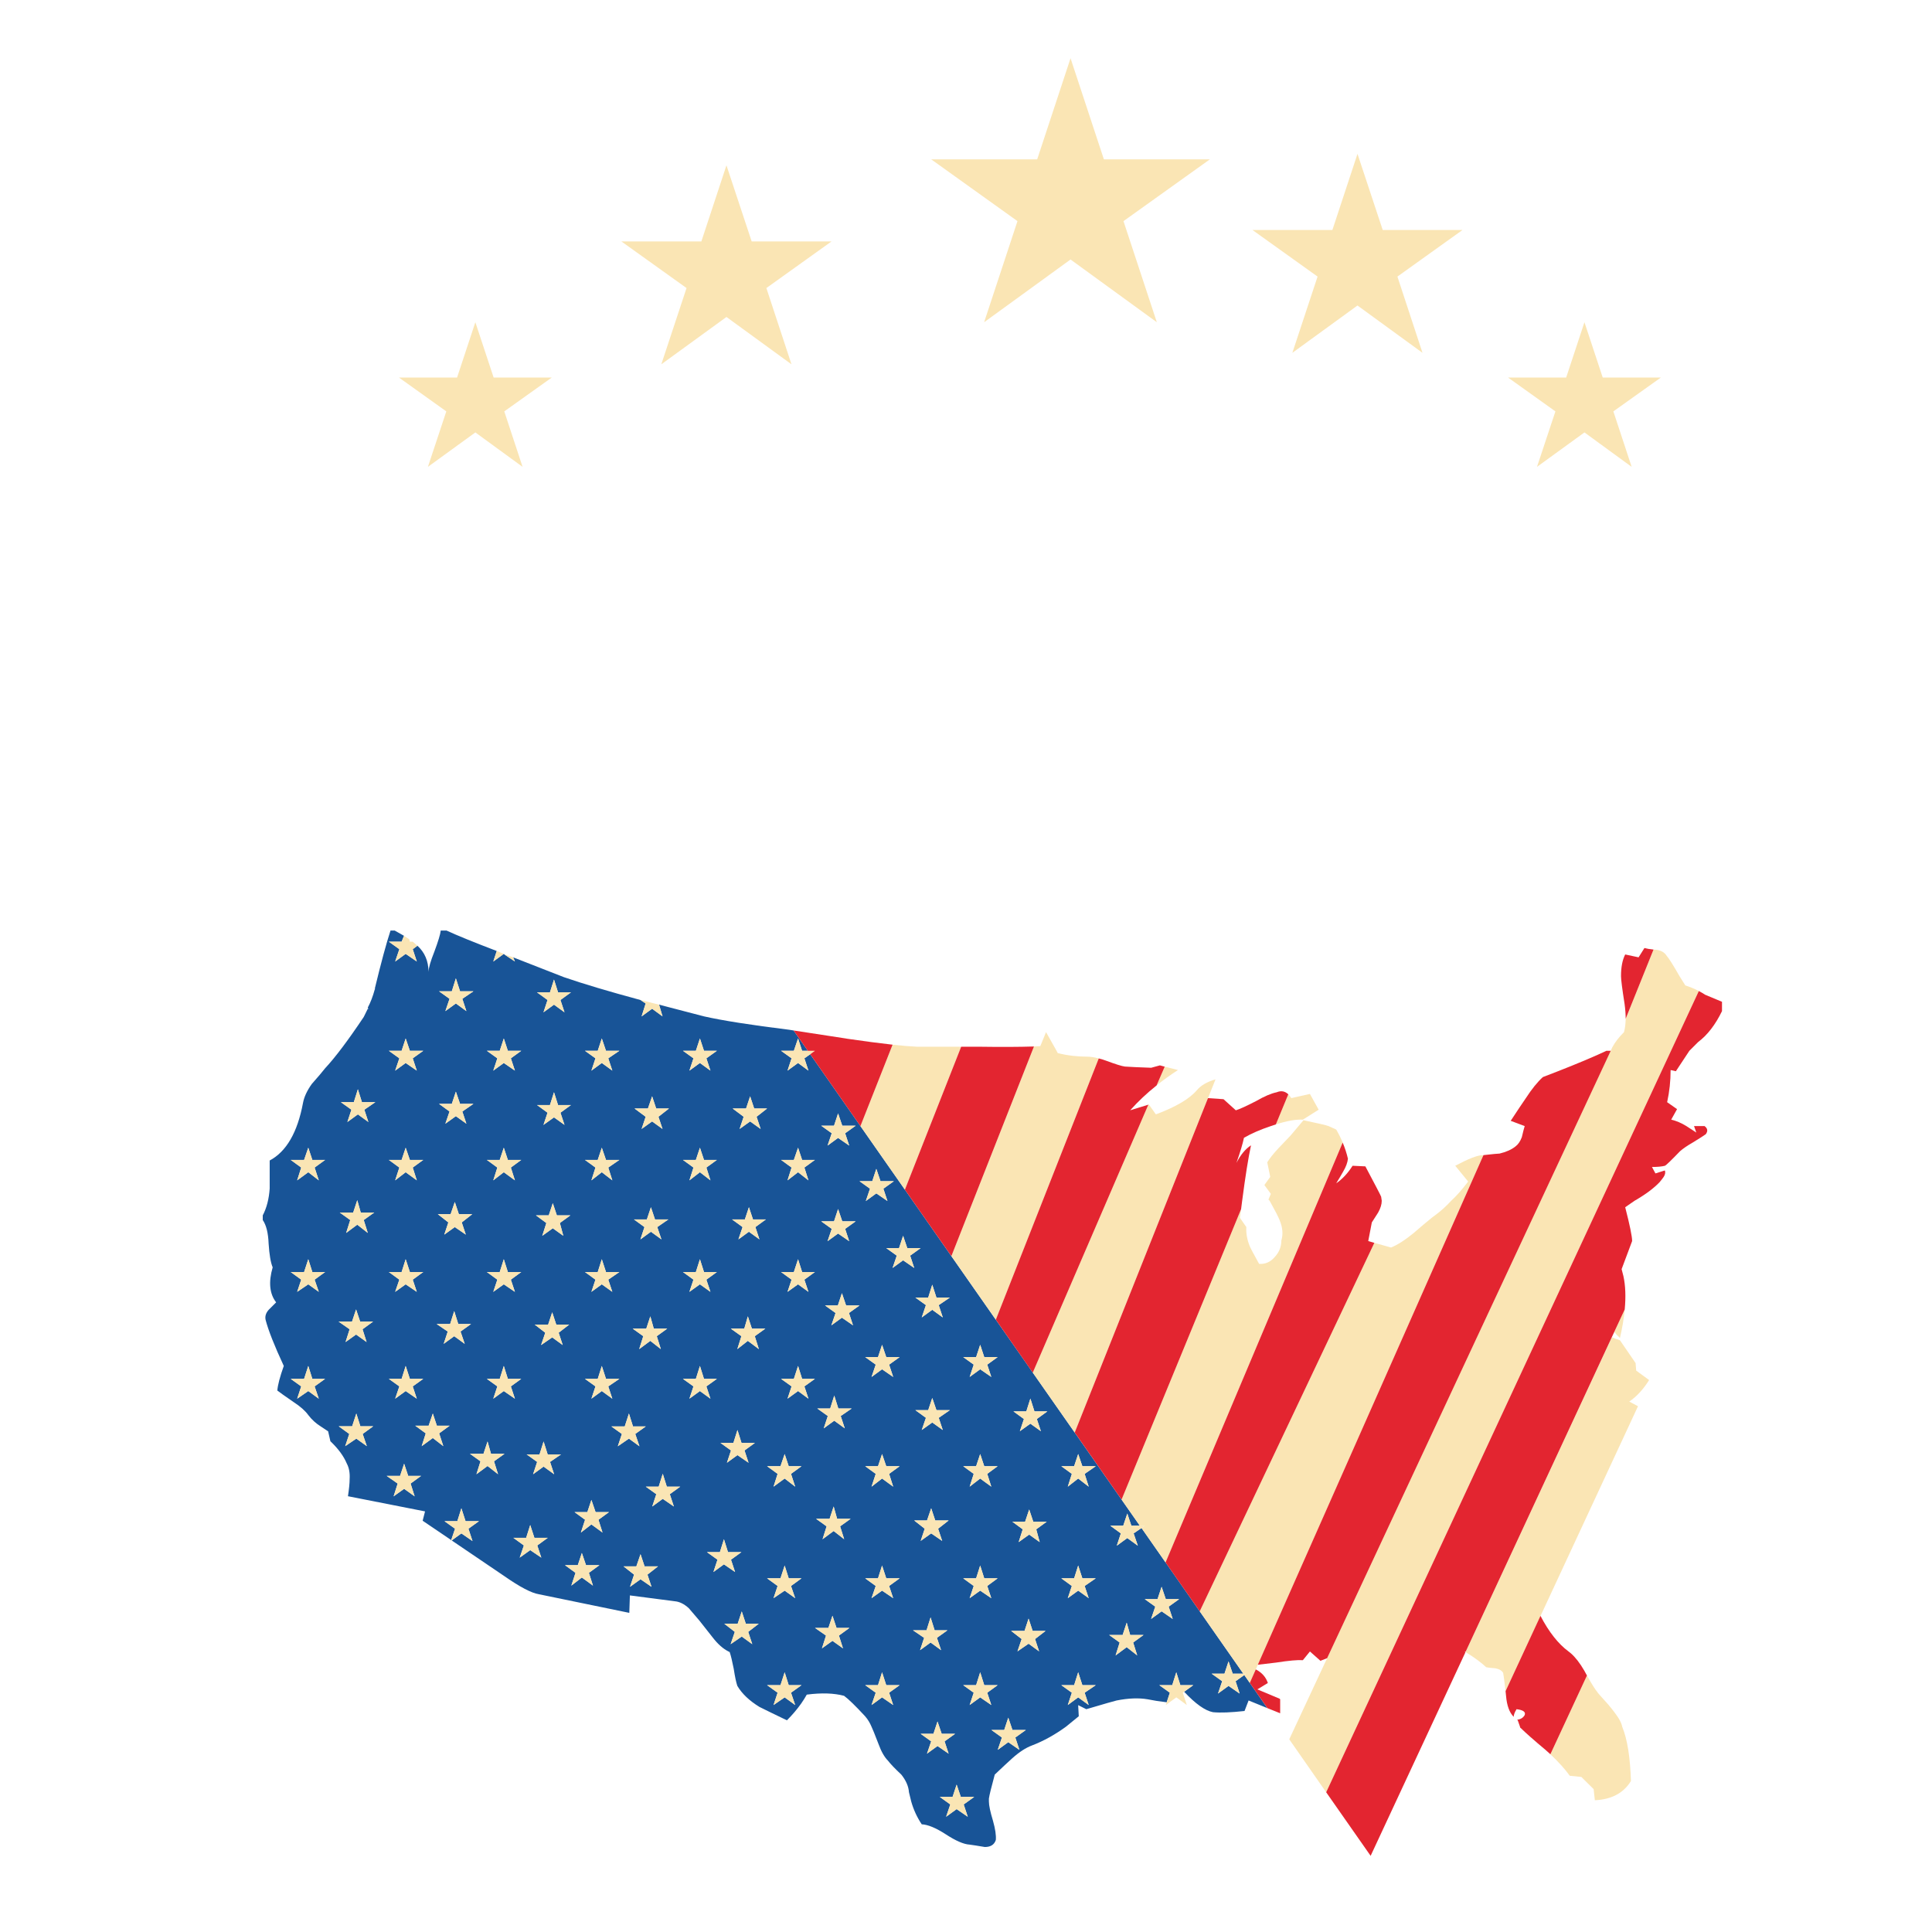 <?xml version="1.0" encoding="utf-8"?>
<!-- Generator: Adobe Illustrator 16.0.0, SVG Export Plug-In . SVG Version: 6.00 Build 0)  -->
<!DOCTYPE svg PUBLIC "-//W3C//DTD SVG 1.1//EN" "http://www.w3.org/Graphics/SVG/1.1/DTD/svg11.dtd">
<svg version="1.1" id="Layer_1" xmlns="http://www.w3.org/2000/svg" xmlns:xlink="http://www.w3.org/1999/xlink" x="0px" y="0px"
	 width="400px" height="400px" viewBox="0 0 400 400" enable-background="new 0 0 400 400" xml:space="preserve">
<g>
	<path fill-rule="evenodd" clip-rule="evenodd" fill="#185497" d="M92.455,192.663c2.259,1.04,5.725,2.45,10.393,4.231l-0.719,2.177
		l2.178-1.583l0.124,0.124l2.178,1.459l-0.372-0.866l10.517,4.108c4.025,1.385,9.304,2.96,15.836,4.726l1.088,0.717l-0.841,2.673
		l2.177-1.583l2.153,1.583l-0.718-2.426l9.304,2.426c3.876,0.874,9.757,1.797,17.642,2.771l0.915,0.148l2.945,4.207h-1.188
		l-0.841-2.548l-0.867,2.548h-2.647l2.177,1.559l-0.841,2.548l2.178-1.583l2.153,1.583l-0.841-2.548
		c0.198-0.148,0.404-0.289,0.619-0.421l0.593-0.42l68.244,97.614h-1.757l-0.841-2.522l-0.842,2.522h-2.672l2.177,1.586l-0.841,2.548
		l2.178-1.584l2.177,1.584l-0.866-2.548l1.633-1.114l21.081,30.163h-2.201l-0.866-2.55l-0.842,2.55h-2.648l2.178,1.56l-0.866,2.548
		l2.178-1.585l2.301,1.585l-0.842-2.548l1.807-1.287l4.775,6.854l-3.885-1.584l-0.841,2.178c-2.82,0.314-4.999,0.396-6.532,0.248
		c-1.633-0.313-3.621-1.724-5.964-4.231l1.881-1.362h-2.673l-0.841-2.67l-0.842,2.67h-2.671l2.177,1.56l-0.644,1.979
		c-1.451-0.165-2.771-0.371-3.959-0.618c-1.848-0.313-3.984-0.23-6.409,0.247c-0.396,0.083-2.491,0.685-6.285,1.806l-1.682-0.841
		l0.124,2.302l-2.673,2.178c-2.325,1.683-4.66,2.969-7.002,3.861c-1.287,0.478-2.656,1.368-4.107,2.67
		c-0.809,0.727-2.012,1.85-3.613,3.366c-0.726,2.673-1.129,4.33-1.212,4.974v0.593c0,0.81,0.28,2.137,0.841,3.984
		c0.478,1.7,0.677,3.027,0.594,3.983c-0.313,0.974-1.072,1.461-2.276,1.461c-1.452-0.247-2.5-0.413-3.144-0.494
		c-1.22-0.067-2.878-0.785-4.973-2.155c-2.013-1.302-3.662-1.986-4.949-2.052c-0.973-1.452-1.699-3.027-2.178-4.728l-0.469-1.93
		c-0.083-1.203-0.61-2.416-1.583-3.637c-1.287-1.204-2.211-2.17-2.771-2.895c-0.726-0.726-1.37-1.856-1.93-3.39
		c-0.808-2.097-1.295-3.301-1.459-3.613c-0.331-0.809-0.776-1.534-1.336-2.178c-2.013-2.177-3.464-3.588-4.355-4.231
		c-2.095-0.561-4.668-0.644-7.72-0.247c-0.346,0.627-0.734,1.245-1.163,1.855c-0.841,1.188-1.822,2.343-2.945,3.464
		c-2.507-1.203-4.404-2.128-5.69-2.771c-2.095-1.287-3.621-2.738-4.578-4.356c-0.247-0.725-0.495-1.896-0.742-3.513
		c-0.314-1.6-0.594-2.763-0.841-3.489l-0.248-0.123c-1.122-0.561-2.21-1.526-3.266-2.895l-2.771-3.514
		c-0.957-1.123-1.683-1.972-2.177-2.549c-0.957-0.874-1.921-1.354-2.895-1.436l-9.304-1.212l-0.123,3.611l-18.731-3.858
		c-1.535-0.247-3.909-1.493-7.126-3.737l-10.912-7.398l2.004-1.459l2.301,1.582l-0.841-2.548l2.177-1.559h-2.771l-0.866-2.673
		l-0.841,2.673h-2.648l2.178,1.559l-0.792,2.35l-5.915-4.007L88,312.919l-15.959-3.142c0.231-1.535,0.346-2.707,0.346-3.515
		c0.083-1.286-0.115-2.376-0.594-3.266c-0.643-1.534-1.773-3.069-3.389-4.604l-0.47-2.053l-1.46-0.966
		c-1.039-0.644-1.922-1.444-2.647-2.4c-0.643-0.89-1.65-1.781-3.019-2.672c-1.864-1.287-2.994-2.087-3.39-2.4
		c0.083-1.137,0.527-2.838,1.336-5.097c-1.947-4.189-3.2-7.366-3.761-9.527c-0.165-0.725,0.041-1.418,0.618-2.078
		c0.727-0.709,1.246-1.229,1.56-1.56c-1.369-1.764-1.608-4.182-0.718-7.249c-0.413-0.974-0.693-2.623-0.842-4.948
		c-0.083-2.179-0.486-3.795-1.212-4.851v-0.965c0.808-1.535,1.286-3.383,1.435-5.542v-5.814c3.464-1.848,5.765-5.833,6.904-11.952
		c0.23-1.22,0.833-2.516,1.806-3.885c1.287-1.452,2.211-2.541,2.771-3.266c2.096-2.244,4.759-5.783,7.992-10.615l0.841-1.707
		l0.124,0.123l-0.124-0.37c0.562-1.04,1.04-2.285,1.436-3.737l0.123-0.124h-0.123c1.303-5.394,2.391-9.419,3.266-12.075h0.866
		l1.93,1.089l-0.496,1.212h-2.647l2.178,1.559l-0.866,2.549l2.177-1.583l2.301,1.583l-0.841-2.549l0.966-0.718
		c1.517,1.37,2.284,3.176,2.301,5.419c0.017-0.825,0.421-2.228,1.212-4.206c0.809-2.178,1.246-3.629,1.312-4.355H92.455z
		 M199.522,373.591l2.177-1.559h-2.771l-0.866-2.548l-0.841,2.548h-2.647l2.177,1.559l-0.866,2.549l2.178-1.583l2.301,1.583
		L199.522,373.591z M241.958,332.639l2.177-1.557h-2.771l-0.866-2.55l-0.841,2.55h-2.648l2.178,1.557l-0.866,2.55l2.178-1.583
		l2.301,1.583L241.958,332.639z M229.636,338.504l2.177,1.56l-0.841,2.672l2.3-1.708l2.178,1.708l-0.842-2.672l2.153-1.56h-2.771
		l-0.718-2.549l-0.841,2.549H229.636z M219.738,348.896l2.177,1.56l-0.84,2.549l2.153-1.584l2.177,1.584l-0.841-2.549l2.301-1.56
		h-2.771l-0.866-2.67l-0.841,2.67H219.738z M207.44,359.735l-0.866,2.549l2.178-1.585l2.301,1.585l-0.841-2.549l2.177-1.56h-2.771
		l-0.865-2.549l-0.842,2.549h-2.647L207.44,359.735z M190.614,358.968l2.177,1.561l-0.866,2.547l2.177-1.584l2.301,1.584
		l-0.841-2.547l2.177-1.561h-2.771l-0.866-2.549l-0.841,2.549H190.614z M199.423,348.896l2.177,1.56l-0.842,2.549l2.178-1.584
		l2.302,1.584l-0.842-2.549l2.153-1.56h-2.771l-0.841-2.67l-0.842,2.67H199.423z M191.827,337.538h-2.796l2.301,1.56l-0.841,2.55
		l2.177-1.584l2.177,1.584l-0.866-2.55l2.178-1.56h-2.648l-0.841-2.671L191.827,337.538z M206.549,326.776h-2.771l-0.841-2.648
		l-0.842,2.648h-2.672l2.177,1.583l-0.842,2.523l2.178-1.559l2.302,1.559l-0.842-2.523L206.549,326.776z M212.958,335.114
		l-0.841,2.549h-2.771l2.178,1.683l-0.866,2.549l2.301-1.584l2.178,1.584l-0.842-2.549l2.177-1.683H213.8L212.958,335.114z
		 M226.864,326.776h-2.771l-0.866-2.648l-0.841,2.648h-2.648l2.177,1.583l-0.84,2.523l2.153-1.559l2.177,1.559l-0.841-2.523
		L226.864,326.776z M216.719,315.046h-2.795l-0.842-2.523l-0.842,2.523h-2.647l2.152,1.584l-0.842,2.647l2.178-1.558l2.178,1.558
		l-0.718-2.647L216.719,315.046z M211.993,293.791l-0.842,2.524l2.178-1.56l2.177,1.56l-0.841-2.524l2.177-1.582h-2.672
		l-0.841-2.649l-0.842,2.649h-2.671L211.993,293.791z M226.864,303.565h-2.771l-0.866-2.522l-0.841,2.522h-2.648l2.177,1.583
		l-0.84,2.648l2.153-1.683l2.177,1.683l-0.841-2.648L226.864,303.565z M192.792,312.275l-0.866,2.523h-2.648l2.178,1.708
		l-0.841,2.523l2.177-1.558l2.276,1.558l-0.841-2.523l2.178-1.708h-2.771L192.792,312.275z M193.015,294.51l2.178,1.56l-0.842-2.525
		l2.301-1.584h-2.771l-0.866-2.523l-0.841,2.523h-2.648l2.178,1.584l-0.866,2.525L193.015,294.51z M206.549,303.565h-2.771
		l-0.841-2.522l-0.842,2.522h-2.672l2.177,1.583l-0.842,2.648l2.178-1.683l2.302,1.683l-0.842-2.648L206.549,303.565z
		 M202.937,283.497l2.302,1.585l-0.842-2.549l2.153-1.56h-2.771l-0.841-2.548l-0.842,2.548h-2.672l2.177,1.56l-0.842,2.549
		L202.937,283.497z M196.652,268.651h-2.771l-0.866-2.672l-0.841,2.672h-2.648l2.178,1.56l-0.866,2.549l2.178-1.584l2.178,1.584
		l-0.842-2.549L196.652,268.651z M60.188,285.478l2.177,1.56l-0.841,2.547l2.301-1.583l2.177,1.583l-0.866-2.547l2.177-1.56h-2.647
		l-0.841-2.672l-0.866,2.672H60.188z M100.942,298.443l-0.841,2.549h-2.796l2.177,1.559l-0.841,2.673l2.301-1.707l2.178,1.707
		l-0.842-2.673l2.178-1.559h-2.796L100.942,298.443z M87.184,305.57h-2.671l-0.842-2.525l-0.842,2.525h-2.771l2.276,1.583
		l-0.841,2.646l2.177-1.558l2.178,1.558l-0.841-2.646L87.184,305.57z M77.262,295.301h-2.648l-0.841-2.647l-0.866,2.647h-2.771
		l2.178,1.583l-0.842,2.524l2.301-1.559l2.177,1.559l-0.866-2.524L77.262,295.301z M88.149,296.761l-0.841,2.647l2.301-1.682
		l2.177,1.682l-0.866-2.647l2.178-1.584H90.45l-0.841-2.523l-0.866,2.523h-2.771L88.149,296.761z M80.503,285.478l2.178,1.56
		l-0.866,2.547l2.177-1.583l2.301,1.583l-0.841-2.547l2.178-1.56h-2.771l-0.866-2.672l-0.841,2.672H80.503z M72.882,273.626h-2.771
		l2.276,1.582l-0.841,2.648l2.177-1.559l2.178,1.559l-0.841-2.648l2.177-1.582h-2.672l-0.841-2.524L72.882,273.626z
		 M100.793,285.478l2.177,1.56l-0.842,2.547l2.178-1.583l2.301,1.583l-0.841-2.547l2.152-1.56h-2.771l-0.841-2.672l-0.842,2.672
		H100.793z M92.702,275.68l-0.841,2.55l2.177-1.587l2.177,1.587l-0.866-2.55l2.178-1.56h-2.647l-0.841-2.672l-0.841,2.672H90.4
		L92.702,275.68z M179.133,348.896l2.177,1.56l-0.865,2.549l2.177-1.584l2.301,1.584l-0.842-2.549l2.178-1.56h-2.771l-0.866-2.67
		l-0.841,2.67H179.133z M163.297,348.896l-0.841-2.67l-0.866,2.67h-2.772l2.178,1.56l-0.842,2.549l2.302-1.584l2.177,1.584
		l-0.865-2.549l2.177-1.56H163.297z M157.086,336.179h-2.673l-0.841-2.55l-0.842,2.55h-2.771l2.178,1.683l-0.866,2.549l2.301-1.585
		l2.177,1.585l-0.841-2.549L157.086,336.179z M163.297,326.776l-0.841-2.648l-0.866,2.648h-2.772l2.178,1.583l-0.842,2.523
		l2.302-1.559l2.177,1.559l-0.865-2.523l2.177-1.583H163.297z M173.195,337.044l-0.841-2.523l-0.842,2.523h-2.771l2.277,1.584
		l-0.842,2.647l2.178-1.558l2.178,1.558l-0.842-2.647l2.177-1.584H173.195z M181.781,326.776h-2.648l2.177,1.583l-0.865,2.523
		l2.177-1.559l2.301,1.559l-0.842-2.523l2.178-1.583h-2.771l-0.866-2.648L181.781,326.776z M109.775,320.937l2.301,1.558
		l-0.841-2.523l2.177-1.583h-2.771l-0.866-2.647l-0.841,2.647h-2.647l2.177,1.583l-0.866,2.523L109.775,320.937z M121.925,325.638
		l2.178-1.583h-2.771l-0.866-2.524l-0.841,2.524h-2.648l2.178,1.583l-0.866,2.647l2.177-1.683l2.301,1.683L121.925,325.638z
		 M136.227,324.301h-2.771l-0.841-2.522l-0.866,2.522h-2.647l2.177,1.709l-0.841,2.522l2.178-1.56l2.276,1.56l-0.841-2.522
		L136.227,324.301z M146.372,321.356l2.177,1.559l-0.841,2.549l2.177-1.583l2.301,1.583l-0.841-2.549l2.152-1.559h-2.771
		l-0.841-2.674l-0.841,2.674H146.372z M136.375,307.797h-2.672l2.177,1.559l-0.842,2.549l2.178-1.584l2.301,1.584l-0.842-2.549
		l2.153-1.559h-2.771l-0.841-2.672L136.375,307.797z M122.444,310.543l-0.841,2.525h-2.648l2.178,1.583l-0.866,2.646l2.177-1.683
		l2.301,1.683l-0.841-2.646l2.177-1.583h-2.771L122.444,310.543z M109.033,301.115l2.177,1.56l-0.841,2.549l2.178-1.584l2.177,1.584
		l-0.841-2.549l2.276-1.56h-2.771l-0.841-2.672l-0.841,2.672H109.033z M128.754,296.884l-0.842,2.55l2.301-1.584l2.178,1.584
		l-0.866-2.55l2.178-1.558h-2.648l-0.841-2.673l-0.866,2.673h-2.771L128.754,296.884z M121.108,285.478l2.178,1.56l-0.841,2.547
		l2.153-1.583l2.178,1.583l-0.842-2.547l2.301-1.56h-2.771l-0.866-2.672l-0.841,2.672H121.108z M112.893,275.928l-0.866,2.548
		l2.301-1.584l2.178,1.584l-0.842-2.548l2.177-1.684h-2.672l-0.841-2.548l-0.841,2.548h-2.771L112.893,275.928z M143.575,287.037
		l-0.841,2.547l2.177-1.583l2.177,1.583l-0.841-2.547l2.177-1.56h-2.671l-0.842-2.672l-0.841,2.672h-2.672L143.575,287.037z
		 M133.802,275.086h-2.796l2.177,1.557l-0.841,2.674l2.301-1.707l2.178,1.707l-0.841-2.674l2.153-1.557h-2.771l-0.718-2.549
		L133.802,275.086z M173.318,314.453l-0.717-2.549l-0.841,2.549h-2.796l2.177,1.56l-0.841,2.67l2.301-1.706l2.178,1.706l-0.841-2.67
		l2.177-1.56H173.318z M172.725,294.139l2.177,1.584l-0.842-2.55l2.277-1.559h-2.771l-0.841-2.672l-0.842,2.672h-2.672l2.178,1.559
		l-0.842,2.55L172.725,294.139z M181.781,303.565h-2.648l2.177,1.583l-0.865,2.648l2.177-1.683l2.301,1.683l-0.842-2.648
		l2.178-1.583h-2.771l-0.866-2.522L181.781,303.565z M149.168,298.741l2.178,1.56l-0.842,2.547l2.178-1.584l2.301,1.584
		l-0.841-2.547l2.153-1.56h-2.771l-0.841-2.672l-0.841,2.672H149.168z M162.456,301.043l-0.866,2.522h-2.772l2.178,1.583
		l-0.842,2.648l2.302-1.683l2.177,1.683l-0.865-2.648l2.177-1.583h-2.648L162.456,301.043z M161.713,285.478l2.177,1.56
		l-0.841,2.547l2.178-1.583l2.153,1.583l-0.841-2.547l2.178-1.56h-2.648l-0.841-2.672l-0.867,2.672H161.713z M155.675,275.086
		l-0.841-2.549l-0.742,2.549h-2.771l2.178,1.557l-0.841,2.674l2.177-1.707l2.276,1.707l-0.841-2.674l2.178-1.557H155.675z
		 M184.923,285.082l-0.842-2.549l2.178-1.56h-2.771l-0.866-2.548l-0.841,2.548h-2.648l2.177,1.56l-0.865,2.549l2.177-1.585
		L184.923,285.082z M175.768,271.843l2.178-1.559h-2.771l-0.866-2.548l-0.841,2.548h-2.648l2.177,1.559l-0.866,2.55l2.178-1.584
		l2.301,1.584L175.768,271.843z M183.488,258.407l2.177,1.56l-0.866,2.548l2.177-1.582l2.301,1.582l-0.841-2.548l2.177-1.56h-2.771
		l-0.866-2.549l-0.841,2.549H183.488z M177.153,252.865h-2.771l-0.866-2.549l-0.841,2.549h-2.648l2.177,1.559l-0.866,2.549
		l2.177-1.583l2.302,1.583l-0.842-2.549L177.153,252.865z M182.894,246.109l2.178-1.559H182.3l-0.866-2.548l-0.841,2.548h-2.647
		l2.178,1.559l-0.866,2.549l2.177-1.584l2.302,1.584L182.894,246.109z M166.068,263.356l-0.841-2.647l-0.867,2.647h-2.647
		l2.177,1.584l-0.841,2.523l2.178-1.559l2.153,1.559l-0.841-2.523l2.178-1.584H166.068z M155.898,252.469l-0.841-2.524l-0.841,2.524
		h-2.647l2.177,1.584l-0.866,2.549l2.177-1.584l2.178,1.584l-0.841-2.549l2.177-1.584H155.898z M164.36,240.146h-2.647l2.177,1.584
		l-0.841,2.647l2.178-1.683l2.153,1.683l-0.841-2.647l2.178-1.584h-2.648l-0.841-2.524L164.36,240.146z M154.463,229.507h-2.771
		l2.276,1.707l-0.841,2.524l2.177-1.559l2.178,1.559l-0.842-2.524l2.177-1.707h-2.672l-0.842-2.524L154.463,229.507z
		 M177.153,233.07h-2.771l-0.866-2.548l-0.841,2.548h-2.648l2.177,1.559l-0.866,2.549l2.177-1.584l2.302,1.584l-0.842-2.549
		L177.153,233.07z M144.07,263.356h-2.672l2.177,1.584l-0.841,2.523l2.177-1.559l2.177,1.559l-0.841-2.523l2.177-1.584h-2.671
		l-0.842-2.647L144.07,263.356z M135.608,252.469l-0.841-2.524l-0.841,2.524h-2.672l2.177,1.584l-0.841,2.549l2.177-1.584
		l2.177,1.584l-0.866-2.549l2.301-1.584H135.608z M124.597,260.709l-0.841,2.647h-2.648l2.178,1.584l-0.841,2.523l2.153-1.559
		l2.178,1.559l-0.842-2.523l2.301-1.584h-2.771L124.597,260.709z M115.293,251.628l-0.841-2.524l-0.841,2.524h-2.648l2.153,1.583
		l-0.841,2.647l2.177-1.559l2.177,1.559l-0.717-2.647l2.178-1.583H115.293z M125.463,240.146l-0.866-2.524l-0.841,2.524h-2.648
		l2.178,1.584l-0.841,2.647l2.153-1.683l2.178,1.683l-0.842-2.647l2.301-1.584H125.463z M113.858,228.789h-2.673l2.177,1.584
		l-0.841,2.523l2.177-1.558l2.177,1.558l-0.841-2.523l2.177-1.584h-2.672l-0.841-2.647L113.858,228.789z M144.912,237.623
		l-0.841,2.524h-2.672l2.177,1.584l-0.841,2.647l2.177-1.683l2.177,1.683l-0.841-2.647l2.177-1.584h-2.671L144.912,237.623z
		 M134.148,229.507h-2.771l2.302,1.707l-0.841,2.524l2.177-1.559l2.153,1.559l-0.842-2.524l2.178-1.707h-2.648l-0.841-2.524
		L134.148,229.507z M148.425,217.555h-2.671l-0.842-2.548l-0.841,2.548h-2.672l2.177,1.559l-0.841,2.548l2.177-1.583l2.177,1.583
		l-0.841-2.548L148.425,217.555z M124.597,215.007l-0.841,2.548h-2.648l2.178,1.559l-0.841,2.548l2.153-1.583l2.178,1.583
		l-0.842-2.548l2.301-1.559h-2.771L124.597,215.007z M115.541,205.455l-0.841-2.647l-0.841,2.647h-2.673l2.177,1.584l-0.841,2.549
		l2.177-1.584l2.177,1.584l-0.841-2.549l2.177-1.584H115.541z M103.465,263.356h-2.672l2.177,1.584l-0.842,2.523l2.178-1.559
		l2.301,1.559l-0.841-2.523l2.152-1.584h-2.771l-0.841-2.647L103.465,263.356z M95.003,251.381l-0.841-2.524l-0.866,2.524h-2.647
		l2.177,1.707l-0.842,2.524l2.179-1.56l2.276,1.56l-0.841-2.524l2.177-1.707H95.003z M84.858,263.356l-0.866-2.647l-0.841,2.647
		h-2.647l2.178,1.584l-0.866,2.523l2.177-1.559l2.301,1.559l-0.841-2.523l2.178-1.584H84.858z M70.333,251.035l2.177,1.558
		l-0.841,2.672l2.3-1.707l2.178,1.707l-0.841-2.672l2.177-1.558h-2.796l-0.718-2.55l-0.841,2.55H70.333z M83.992,237.623
		l-0.841,2.524h-2.647l2.178,1.584l-0.866,2.647l2.177-1.683l2.301,1.683l-0.841-2.647l2.178-1.584h-2.771L83.992,237.623z
		 M70.581,228.195l2.178,1.559l-0.841,2.549l2.177-1.583l2.177,1.583l-0.841-2.549l2.276-1.559h-2.771l-0.841-2.672l-0.841,2.672
		H70.581z M107.919,240.146h-2.771l-0.841-2.524l-0.842,2.524h-2.672l2.177,1.584l-0.842,2.647l2.178-1.683l2.301,1.683
		l-0.841-2.647L107.919,240.146z M95.25,228.542l-0.866-2.523l-0.841,2.523h-2.647l2.177,1.583l-0.866,2.524l2.177-1.559
		l2.178,1.559l-0.842-2.524l2.301-1.583H95.25z M64.667,263.356l-0.841-2.647l-0.866,2.647h-2.771l2.177,1.584l-0.841,2.523
		l2.301-1.559l2.177,1.559l-0.866-2.523l2.177-1.584H64.667z M63.826,237.623l-0.866,2.524h-2.771l2.177,1.584l-0.841,2.647
		l2.301-1.683l2.177,1.683l-0.866-2.647l2.177-1.584h-2.647L63.826,237.623z M105.148,217.555l-0.841-2.548l-0.842,2.548h-2.672
		l2.177,1.559l-0.842,2.548l2.178-1.583l2.301,1.583l-0.841-2.548l2.152-1.559H105.148z M94.384,202.561l-0.841,2.673h-2.647
		l2.177,1.558l-0.866,2.548l2.177-1.583l2.178,1.583l-0.842-2.548l2.301-1.558H95.25L94.384,202.561z M83.992,215.007l-0.841,2.548
		h-2.647l2.178,1.559l-0.866,2.548l2.177-1.583l2.301,1.583l-0.841-2.548l2.178-1.559h-2.771L83.992,215.007z"/>
	<path fill-rule="evenodd" clip-rule="evenodd" fill="#FAE5B4" d="M145.209,49.988l5.196-15.762l5.221,15.762h16.529l-13.485,9.65
		l5.196,15.787l-13.461-9.798l-13.486,9.798l5.221-15.787l-13.485-9.65H145.209z M210.657,45.782l-17.865-12.793h21.948
		l6.903-20.933l6.904,20.933h21.948l-17.89,12.793l6.904,20.933l-17.866-12.99l-17.89,12.99L210.657,45.782z M289.319,57.263
		l5.194,15.787l-13.46-9.799l-13.485,9.799l5.221-15.787l-13.485-9.65h16.555l5.195-15.762l5.222,15.762h16.527L289.319,57.263z
		 M334.03,85.174l3.785,11.481l-9.772-7.127l-9.824,7.127l3.812-11.481l-9.798-7.003h12.025l3.785-11.457l3.785,11.457h12.026
		L334.03,85.174z M92.404,85.174l-9.798-7.003h12.025l3.786-11.457l3.786,11.457h12.025l-9.823,7.003l3.786,11.481l-9.773-7.127
		l-9.823,7.127L92.404,85.174z M85.452,194.964l0.966,0.841l-0.966,0.718l0.841,2.549l-2.301-1.583l-2.177,1.583l0.866-2.549
		l-2.178-1.559h2.647l0.496-1.212l1.088,0.716l0.124,0.496H85.452z M83.992,215.007l0.866,2.548h2.771l-2.178,1.559l0.841,2.548
		l-2.301-1.583l-2.177,1.583l0.866-2.548l-2.178-1.559h2.647L83.992,215.007z M106.237,198.205l0.372,0.866l-2.178-1.459
		L106.237,198.205z M102.848,196.894l1.459,0.594l-2.178,1.583L102.848,196.894z M93.543,205.233l0.841-2.673l0.866,2.673h2.771
		l-2.301,1.558l0.842,2.548l-2.178-1.583l-2.177,1.583l0.866-2.548l-2.177-1.558H93.543z M105.148,217.555h2.771l-2.152,1.559
		l0.841,2.548l-2.301-1.583l-2.178,1.583l0.842-2.548l-2.177-1.559h2.672l0.842-2.548L105.148,217.555z M63.826,237.623l0.841,2.524
		h2.647l-2.177,1.584l0.866,2.647l-2.177-1.683l-2.301,1.683l0.841-2.647l-2.177-1.584h2.771L63.826,237.623z M63.826,260.709
		l0.841,2.647h2.647l-2.177,1.584l0.866,2.523l-2.177-1.559l-2.301,1.559l0.841-2.523l-2.177-1.584h2.771L63.826,260.709z
		 M95.25,228.542h2.771l-2.301,1.583l0.842,2.524l-2.178-1.559l-2.177,1.559l0.866-2.524l-2.177-1.583h2.647l0.841-2.523
		L95.25,228.542z M107.919,240.146l-2.152,1.584l0.841,2.647l-2.301-1.683l-2.178,1.683l0.842-2.647l-2.177-1.584h2.672l0.842-2.524
		l0.841,2.524H107.919z M70.581,228.195h2.672l0.841-2.672l0.841,2.672h2.771l-2.276,1.559l0.841,2.549l-2.177-1.583l-2.177,1.583
		l0.841-2.549L70.581,228.195z M83.992,237.623l0.866,2.524h2.771l-2.178,1.584l0.841,2.647l-2.301-1.683l-2.177,1.683l0.866-2.647
		l-2.178-1.584h2.647L83.992,237.623z M70.333,251.035h2.796l0.841-2.55l0.718,2.55h2.796l-2.177,1.558l0.841,2.672l-2.178-1.707
		l-2.3,1.707l0.841-2.672L70.333,251.035z M83.15,263.356l0.841-2.647l0.866,2.647h2.771l-2.178,1.584l0.841,2.523l-2.301-1.559
		l-2.177,1.559l0.866-2.523l-2.178-1.584H83.15z M93.296,251.381l0.866-2.524l0.841,2.524h2.771l-2.177,1.707l0.841,2.524
		l-2.276-1.56l-2.179,1.56l0.842-2.524l-2.177-1.707H93.296z M107.919,263.356l-2.152,1.584l0.841,2.523l-2.301-1.559l-2.178,1.559
		l0.842-2.523l-2.177-1.584h2.672l0.842-2.647l0.841,2.647H107.919z M164.36,217.555l0.867-2.548l0.841,2.548h2.648l-2.178,1.559
		l0.841,2.548l-2.153-1.583l-2.178,1.583l0.841-2.548l-2.177-1.559H164.36z M114.699,202.808l0.841,2.647h2.672l-2.177,1.584
		l0.841,2.549l-2.177-1.584l-2.177,1.584l0.841-2.549l-2.177-1.584h2.673L114.699,202.808z M124.597,215.007l0.866,2.548h2.771
		l-2.301,1.559l0.842,2.548l-2.178-1.583l-2.153,1.583l0.841-2.548l-2.178-1.559h2.648L124.597,215.007z M132.837,210.429
		l0.841-2.673l-1.088-0.717l3.86,0.964l0.718,2.426l-2.153-1.583L132.837,210.429z M148.425,217.555l-2.177,1.559l0.841,2.548
		l-2.177-1.583l-2.177,1.583l0.841-2.548l-2.177-1.559h2.672l0.841-2.548l0.842,2.548H148.425z M135.855,229.507h2.648l-2.178,1.707
		l0.842,2.524l-2.153-1.559l-2.177,1.559l0.841-2.524l-2.302-1.707h2.771l0.866-2.524L135.855,229.507z M144.912,237.623
		l0.842,2.524h2.671l-2.177,1.584l0.841,2.647l-2.177-1.683l-2.177,1.683l0.841-2.647l-2.177-1.584h2.672L144.912,237.623z
		 M115.541,228.789h2.672l-2.177,1.584l0.841,2.523l-2.177-1.558l-2.177,1.558l0.841-2.523l-2.177-1.584h2.673l0.841-2.647
		L115.541,228.789z M125.463,240.146h2.771l-2.301,1.584l0.842,2.647l-2.178-1.683l-2.153,1.683l0.841-2.647l-2.178-1.584h2.648
		l0.841-2.524L125.463,240.146z M115.293,251.628h2.796l-2.178,1.583l0.717,2.647l-2.177-1.559l-2.177,1.559l0.841-2.647
		l-2.153-1.583h2.648l0.841-2.524L115.293,251.628z M124.597,260.709l0.866,2.647h2.771l-2.301,1.584l0.842,2.523l-2.178-1.559
		l-2.153,1.559l0.841-2.523l-2.178-1.584h2.648L124.597,260.709z M135.608,252.469h2.771l-2.301,1.584l0.866,2.549l-2.177-1.584
		l-2.177,1.584l0.841-2.549l-2.177-1.584h2.672l0.841-2.524L135.608,252.469z M145.754,263.356h2.671l-2.177,1.584l0.841,2.523
		l-2.177-1.559l-2.177,1.559l0.841-2.523l-2.177-1.584h2.672l0.841-2.647L145.754,263.356z M177.153,233.07l-2.177,1.559
		l0.842,2.549l-2.302-1.584l-2.177,1.584l0.866-2.549l-2.177-1.559h2.648l0.841-2.548l0.866,2.548H177.153z M156.146,229.507h2.672
		l-2.177,1.707l0.842,2.524l-2.178-1.559l-2.177,1.559l0.841-2.524l-2.276-1.707h2.771l0.841-2.524L156.146,229.507z
		 M164.36,240.146l0.867-2.524l0.841,2.524h2.648l-2.178,1.584l0.841,2.647l-2.153-1.683l-2.178,1.683l0.841-2.647l-2.177-1.584
		H164.36z M155.898,252.469h2.672l-2.177,1.584l0.841,2.549l-2.178-1.584l-2.177,1.584l0.866-2.549l-2.177-1.584h2.647l0.841-2.524
		L155.898,252.469z M166.068,263.356h2.648l-2.178,1.584l0.841,2.523l-2.153-1.559l-2.178,1.559l0.841-2.523l-2.177-1.584h2.647
		l0.867-2.647L166.068,263.356z M182.894,246.109l0.842,2.549l-2.302-1.584l-2.177,1.584l0.866-2.549l-2.178-1.559h2.647
		l0.841-2.548l0.866,2.548h2.771L182.894,246.109z M174.976,254.424l0.842,2.549l-2.302-1.583l-2.177,1.583l0.866-2.549
		l-2.177-1.559h2.648l0.841-2.549l0.866,2.549h2.771L174.976,254.424z M186.136,258.407l0.841-2.549l0.866,2.549h2.771l-2.177,1.56
		l0.841,2.548l-2.301-1.582l-2.177,1.582l0.866-2.548l-2.177-1.56H186.136z M175.768,271.843l0.841,2.55l-2.301-1.584l-2.178,1.584
		l0.866-2.55l-2.177-1.559h2.648l0.841-2.548l0.866,2.548h2.771L175.768,271.843z M184.923,285.082l-2.301-1.585l-2.177,1.585
		l0.865-2.549l-2.177-1.56h2.648l0.841-2.548l0.866,2.548h2.771l-2.178,1.56L184.923,285.082z M155.675,275.086h2.771l-2.178,1.557
		l0.841,2.674l-2.276-1.707l-2.177,1.707l0.841-2.674l-2.178-1.557h2.771l0.742-2.549L155.675,275.086z M163.891,287.037
		l-2.177-1.56h2.647l0.867-2.672l0.841,2.672h2.648l-2.178,1.56l0.841,2.547l-2.153-1.583l-2.178,1.583L163.891,287.037z
		 M162.456,301.043l0.841,2.522h2.648l-2.177,1.583l0.865,2.648l-2.177-1.683l-2.302,1.683l0.842-2.648l-2.178-1.583h2.772
		L162.456,301.043z M149.168,298.741h2.672l0.841-2.672l0.841,2.672h2.771l-2.153,1.56l0.841,2.547l-2.301-1.584l-2.178,1.584
		l0.842-2.547L149.168,298.741z M186.26,303.565l-2.178,1.583l0.842,2.648l-2.301-1.683l-2.177,1.683l0.865-2.648l-2.177-1.583
		h2.648l0.841-2.522l0.866,2.522H186.26z M172.725,294.139l-2.178,1.584l0.842-2.55l-2.178-1.559h2.672l0.842-2.672l0.841,2.672
		h2.771l-2.277,1.559l0.842,2.55L172.725,294.139z M173.318,314.453h2.796l-2.177,1.56l0.841,2.67l-2.178-1.706l-2.301,1.706
		l0.841-2.67l-2.177-1.56h2.796l0.841-2.549L173.318,314.453z M138.132,275.086l-2.153,1.557l0.841,2.674l-2.178-1.707l-2.301,1.707
		l0.841-2.674l-2.177-1.557h2.796l0.841-2.549l0.718,2.549H138.132z M141.398,285.478h2.672l0.841-2.672l0.842,2.672h2.671
		l-2.177,1.56l0.841,2.547l-2.177-1.583l-2.177,1.583l0.841-2.547L141.398,285.478z M112.893,275.928l-2.177-1.684h2.771
		l0.841-2.548l0.841,2.548h2.672l-2.177,1.684l0.842,2.548l-2.178-1.584l-2.301,1.584L112.893,275.928z M123.286,287.037
		l-2.178-1.56h2.648l0.841-2.672l0.866,2.672h2.771l-2.301,1.56l0.842,2.547l-2.178-1.583l-2.153,1.583L123.286,287.037z
		 M128.754,296.884l-2.178-1.558h2.771l0.866-2.673l0.841,2.673h2.648l-2.178,1.558l0.866,2.55l-2.178-1.584l-2.301,1.584
		L128.754,296.884z M109.033,301.115h2.672l0.841-2.672l0.841,2.672h2.771l-2.276,1.56l0.841,2.549l-2.177-1.584l-2.178,1.584
		l0.841-2.549L109.033,301.115z M122.444,310.543l0.866,2.525h2.771l-2.177,1.583l0.841,2.646l-2.301-1.683l-2.177,1.683
		l0.866-2.646l-2.178-1.583h2.648L122.444,310.543z M136.375,307.797l0.841-2.672l0.841,2.672h2.771l-2.153,1.559l0.842,2.549
		l-2.301-1.584l-2.178,1.584l0.842-2.549l-2.177-1.559H136.375z M146.372,321.356h2.672l0.841-2.674l0.841,2.674h2.771l-2.152,1.559
		l0.841,2.549l-2.301-1.583l-2.177,1.583l0.841-2.549L146.372,321.356z M136.227,324.301l-2.177,1.709l0.841,2.522l-2.276-1.56
		l-2.178,1.56l0.841-2.522l-2.177-1.709h2.647l0.866-2.522l0.841,2.522H136.227z M124.103,324.055l-2.178,1.583l0.841,2.647
		l-2.301-1.683l-2.177,1.683l0.866-2.647l-2.178-1.583h2.648l0.841-2.524l0.866,2.524H124.103z M113.413,318.388l-2.177,1.583
		l0.841,2.523l-2.301-1.558l-2.178,1.558l0.866-2.523l-2.177-1.583h2.647l0.841-2.647l0.866,2.647H113.413z M182.622,324.128
		l0.866,2.648h2.771l-2.178,1.583l0.842,2.523l-2.301-1.559l-2.177,1.559l0.865-2.523l-2.177-1.583h2.648L182.622,324.128z
		 M173.195,337.044h2.671l-2.177,1.584l0.842,2.647l-2.178-1.558l-2.178,1.558l0.842-2.647l-2.277-1.584h2.771l0.842-2.523
		L173.195,337.044z M165.945,326.776l-2.177,1.583l0.865,2.523l-2.177-1.559l-2.302,1.559l0.842-2.523l-2.178-1.583h2.772
		l0.866-2.648l0.841,2.648H165.945z M154.414,336.179h2.673l-2.178,1.683l0.841,2.549l-2.177-1.585l-2.301,1.585l0.866-2.549
		l-2.178-1.683h2.771l0.842-2.55L154.414,336.179z M163.297,348.896h2.648l-2.177,1.56l0.865,2.549l-2.177-1.584l-2.302,1.584
		l0.842-2.549l-2.178-1.56h2.772l0.866-2.67L163.297,348.896z M183.488,348.896h2.771l-2.178,1.56l0.842,2.549l-2.301-1.584
		l-2.177,1.584l0.865-2.549l-2.177-1.56h2.648l0.841-2.67L183.488,348.896z M92.702,275.68l-2.301-1.56h2.797l0.841-2.672
		l0.841,2.672h2.647l-2.178,1.56l0.866,2.55l-2.177-1.587l-2.177,1.587L92.702,275.68z M103.465,285.478l0.842-2.672l0.841,2.672
		h2.771l-2.152,1.56l0.841,2.547l-2.301-1.583l-2.178,1.583l0.842-2.547l-2.177-1.56H103.465z M72.882,273.626l0.841-2.524
		l0.841,2.524h2.672l-2.177,1.582l0.841,2.648l-2.178-1.559l-2.177,1.559l0.841-2.648l-2.276-1.582H72.882z M82.681,287.037
		l-2.178-1.56h2.647l0.841-2.672l0.866,2.672h2.771l-2.178,1.56l0.841,2.547l-2.301-1.583l-2.177,1.583L82.681,287.037z
		 M85.972,295.177h2.771l0.866-2.523l0.841,2.523h2.648l-2.178,1.584l0.866,2.647l-2.177-1.682l-2.301,1.682l0.841-2.647
		L85.972,295.177z M77.262,295.301l-2.178,1.583l0.866,2.524l-2.177-1.559l-2.301,1.559l0.842-2.524l-2.178-1.583h2.771l0.866-2.647
		l0.841,2.647H77.262z M83.67,308.242l-2.177,1.558l0.841-2.646l-2.276-1.583h2.771l0.842-2.525l0.842,2.525h2.671l-2.177,1.583
		l0.841,2.646L83.67,308.242z M102.278,302.551l0.842,2.673l-2.178-1.707l-2.301,1.707l0.841-2.673l-2.177-1.559h2.796l0.841-2.549
		l0.718,2.549h2.796L102.278,302.551z M95.523,312.275l0.866,2.673h2.771l-2.177,1.559l0.841,2.548l-2.301-1.582l-2.178,1.582
		l0.866-2.548l-2.178-1.559h2.648L95.523,312.275z M60.188,285.478h2.771l0.866-2.672l0.841,2.672h2.647l-2.177,1.56l0.866,2.547
		l-2.177-1.583l-2.301,1.583l0.841-2.547L60.188,285.478z M335.392,277.015c-0.446-0.395-0.834-0.816-1.162-1.261l2.152-4.652
		C336.216,272.915,335.887,274.887,335.392,277.015z M196.652,268.651l-2.301,1.56l0.842,2.549l-2.178-1.584l-2.178,1.584
		l0.866-2.549l-2.178-1.56h2.648l0.841-2.672l0.866,2.672H196.652z M202.937,283.497l-2.178,1.585l0.842-2.549l-2.177-1.56h2.672
		l0.842-2.548l0.841,2.548h2.771l-2.153,1.56l0.842,2.549L202.937,283.497z M202.095,303.565l0.842-2.522l0.841,2.522h2.771
		l-2.153,1.583l0.842,2.648l-2.302-1.683l-2.178,1.683l0.842-2.648l-2.177-1.583H202.095z M193.015,294.51l-2.178,1.56l0.866-2.525
		l-2.178-1.584h2.648l0.841-2.523l0.866,2.523h2.771l-2.301,1.584l0.842,2.525L193.015,294.51z M192.792,312.275l0.841,2.523h2.771
		l-2.178,1.708l0.841,2.523l-2.276-1.558l-2.177,1.558l0.841-2.523l-2.178-1.708h2.648L192.792,312.275z M222.386,303.565
		l0.841-2.522l0.866,2.522h2.771l-2.301,1.583l0.841,2.648l-2.177-1.683l-2.153,1.683l0.84-2.648l-2.177-1.583H222.386z
		 M213.33,294.756l-2.178,1.56l0.842-2.524l-2.177-1.582h2.671l0.842-2.649l0.841,2.649h2.672l-2.177,1.582l0.841,2.524
		L213.33,294.756z M216.719,315.046l-2.177,1.584l0.718,2.647l-2.178-1.558l-2.178,1.558l0.842-2.647l-2.152-1.584h2.647
		l0.842-2.523l0.842,2.523H216.719z M223.227,324.128l0.866,2.648h2.771l-2.301,1.583l0.841,2.523l-2.177-1.559l-2.153,1.559
		l0.84-2.523l-2.177-1.583h2.648L223.227,324.128z M212.958,335.114l0.842,2.549h2.672l-2.177,1.683l0.842,2.549l-2.178-1.584
		l-2.301,1.584l0.866-2.549l-2.178-1.683h2.771L212.958,335.114z M206.549,326.776l-2.153,1.583l0.842,2.523l-2.302-1.559
		l-2.178,1.559l0.842-2.523l-2.177-1.583h2.672l0.842-2.648l0.841,2.648H206.549z M191.827,337.538l0.841-2.671l0.841,2.671h2.648
		l-2.178,1.56l0.866,2.55l-2.177-1.584l-2.177,1.584l0.841-2.55l-2.301-1.56H191.827z M199.423,348.896h2.672l0.842-2.67l0.841,2.67
		h2.771l-2.153,1.56l0.842,2.549l-2.302-1.584l-2.178,1.584l0.842-2.549L199.423,348.896z M190.614,358.968h2.647l0.841-2.549
		l0.866,2.549h2.771l-2.177,1.561l0.841,2.547l-2.301-1.584l-2.177,1.584l0.866-2.547L190.614,358.968z M208.752,355.627
		l0.865,2.549h2.771l-2.177,1.56l0.841,2.549l-2.301-1.585l-2.178,1.585l0.866-2.549l-2.177-1.56h2.647L208.752,355.627z
		 M219.738,348.896h2.648l0.841-2.67l0.866,2.67h2.771l-2.301,1.56l0.841,2.549l-2.177-1.584l-2.153,1.584l0.84-2.549
		L219.738,348.896z M232.555,315.887l0.842-2.522l0.841,2.522h2.771l-2.301,1.586l0.866,2.548l-2.177-1.584l-2.178,1.584
		l0.841-2.548l-2.177-1.586H232.555z M233.272,335.955l0.718,2.549h2.771l-2.153,1.56l0.842,2.672l-2.178-1.708l-2.3,1.708
		l0.841-2.672l-2.177-1.56h2.795L233.272,335.955z M241.958,332.639l0.841,2.55l-2.301-1.583l-2.178,1.583l0.866-2.55l-2.178-1.557
		h2.648l0.841-2.55l0.866,2.55h2.771L241.958,332.639z M240.028,348.896h2.671l0.842-2.67l0.841,2.67h2.673l-2.177,1.56l0.841,2.549
		l-2.177-1.584l-2.177,1.584l0.841-2.549L240.028,348.896z M250.866,346.521h2.648l0.842-2.55l0.866,2.55h2.771l-2.179,1.56
		l0.842,2.548l-2.301-1.585l-2.178,1.585l0.866-2.548L250.866,346.521z M199.522,373.591l0.841,2.549l-2.301-1.583l-2.178,1.583
		l0.866-2.549l-2.177-1.559h2.647l0.841-2.548l0.866,2.548h2.771L199.522,373.591z"/>
	<path fill-rule="evenodd" clip-rule="evenodd" fill="#FAE5B4" d="M264.673,237.747c1.369-1.453,2.219-2.342,2.549-2.672
		l2.648-3.143c3.067,0.644,4.8,1.047,5.194,1.212l1.584,0.718c0.512,0.875,0.958,1.773,1.338,2.697l-36.671,86.926l-4.973-7.126
		l0.667-0.472h-1.015l-3.786-5.417l24.744-60.129l-0.247,1.781l1.336,1.931c-0.083,1.286,0.156,2.615,0.717,3.983
		c0.166,0.413,0.81,1.625,1.93,3.638c1.288,0.083,2.376-0.404,3.267-1.461c0.891-0.973,1.337-2.102,1.337-3.389
		c0.396-1.287,0.271-2.697-0.372-4.231c-0.247-0.644-0.93-1.97-2.053-3.984l-0.249-0.247l0.496-1.188l-1.336-1.83l1.212-1.684
		l-0.619-3.018C262.867,239.833,263.634,238.868,264.673,237.747z M266.728,226.562c0.214,0.215,0.42,0.479,0.619,0.792l3.859-0.866
		l1.806,3.266l-3.267,2.054c-1.468-0.066-3.331,0.263-5.592,0.99L266.728,226.562z M215.383,216.59l1.188-2.895
		c0.495,0.874,1.221,2.161,2.178,3.86l0.247,0.471c1.93,0.494,3.943,0.742,6.038,0.742c0.742,0,1.558,0.124,2.449,0.372
		l-21.304,54.09l-9.205-13.163l17.098-43.402C214.517,216.631,214.955,216.606,215.383,216.59z M189.872,216.713
		c1.484,0,4.528,0,9.13,0l-11.654,29.595l-9.205-13.165l6.656-16.851C186.762,216.508,188.453,216.648,189.872,216.713z
		 M250.049,227.354h0.05l-27.589,69.234l-8.686-12.397l23.928-55.476l0.099-0.05l1.46,2.054c4.107-1.534,6.92-3.184,8.438-4.949
		c0.841-1.022,2.144-1.791,3.91-2.302l-1.509,3.786L250.049,227.354z M320.989,363.198l7.573-16.305
		c0.989,1.764,1.69,2.885,2.104,3.364c0,0.082,0.767,0.966,2.302,2.648c0.955,1.137,1.682,2.103,2.177,2.894
		c0.396,0.659,0.634,1.229,0.717,1.708c1.058,2.574,1.658,6.317,1.807,11.233c-1.517,2.491-4.009,3.82-7.473,3.982l-0.247-2.299
		l-2.549-2.525L325,367.651C324.025,366.283,322.69,364.8,320.989,363.198z M333.809,276.892c0.329,0.165,0.856,0.363,1.583,0.594
		l3.242,4.727l0.123,1.558l2.673,1.956c-1.206,1.929-2.573,3.415-4.108,4.453l1.808,0.965l-27.417,58.99
		c-0.264-2.211-0.429-3.464-0.494-3.761c-0.248-0.479-0.775-0.8-1.585-0.965c-0.891-0.066-1.533-0.141-1.929-0.224
		c-1.09-1.021-2.517-2.069-4.282-3.143l30.313-65.2C333.75,276.857,333.775,276.875,333.809,276.892z M301.294,241.358
		c2.739-1.451,4.595-2.177,5.567-2.177c0.099-0.016,0.191-0.024,0.272-0.024l-48.375,109.271l-1.138-1.634l0.372-0.272h-0.57
		l-9.031-12.916l36.15-76.286l3.464,0.964c1.37-0.56,2.938-1.566,4.703-3.019c1.483-1.286,2.597-2.226,3.339-2.82
		c0.413-0.346,0.711-0.577,0.893-0.693c1.303-0.956,2.474-2.003,3.513-3.143c1.057-0.956,2.228-2.284,3.515-3.982L301.294,241.358z
		 M336.232,213.695c0.215-0.809,0.33-1.732,0.347-2.771l5.767-14.327c0.197,0.017,0.412,0.033,0.642,0.049
		c0.974,0.165,1.658,0.569,2.055,1.212c0.494,0.561,1.387,1.972,2.672,4.231l1.213,1.93c1.055,0.347,1.987,0.734,2.796,1.163
		L274.57,371.068l-7.646-10.963l66.884-143.268C334.369,215.782,335.178,214.734,336.232,213.695z M239.459,224.731l1.683-3.885
		l2.746,0.693C242.321,222.545,240.844,223.609,239.459,224.731z"/>
	<path fill-rule="evenodd" clip-rule="evenodd" fill="#E32530" d="M264.326,226.142c0.907-0.38,1.708-0.24,2.401,0.42l-2.574,6.235
		c-0.329,0.099-0.676,0.214-1.039,0.346c-2.177,0.726-4.033,1.535-5.567,2.426c-0.247,1.203-0.768,2.936-1.559,5.196
		c0.874-1.698,1.88-2.912,3.019-3.637c-0.561,2.572-1.171,6.4-1.831,11.48l-0.223,1.732l-24.744,60.129l-9.699-13.882l27.589-69.234
		l3.216,0.223l2.549,2.301c0.809-0.247,2.219-0.891,4.231-1.931C261.778,226.974,263.189,226.372,264.326,226.142z M227.482,219.139
		c0.496,0.115,1.006,0.272,1.535,0.47c1.946,0.725,3.242,1.129,3.884,1.212c1.205,0.082,3.02,0.165,5.444,0.247l1.806-0.495
		l0.991,0.272l-1.683,3.885c-1.996,1.583-3.818,3.299-5.468,5.147l3.761-1.163l-23.928,55.476l-7.646-10.961L227.482,219.139z
		 M199.002,216.713c1.139,0,2.368,0,3.688,0c4.536,0.067,8.331,0.05,11.382-0.049l-17.098,43.402l-9.625-13.758L199.002,216.713z
		 M353.034,205.95l3.488,1.46v1.93c-1.369,2.821-3.019,4.958-4.947,6.409l-1.808,1.807l-2.796,4.231l-1.088-0.247
		c0,2.259-0.24,4.479-0.718,6.656l2.053,1.436l-1.212,2.177c1.057,0.248,2.104,0.693,3.143,1.336l2.053,1.336l-0.469-1.336h2.178
		c0.643,0.479,0.727,1.04,0.247,1.683c-0.33,0.248-1.222,0.816-2.671,1.707c-1.124,0.644-2.007,1.246-2.649,1.807
		c-1.864,1.931-2.91,2.937-3.143,3.018c-0.643,0.166-1.535,0.249-2.672,0.249l0.717,1.335l1.955-0.618
		c0.147,0.412,0.066,0.858-0.247,1.336c-0.164,0.247-0.446,0.61-0.842,1.089c-1.221,1.287-2.953,2.573-5.195,3.859l-1.931,1.336
		c0.956,3.711,1.435,6.045,1.435,7.003l-2.177,5.814l0.371,1.436c0.43,1.963,0.521,4.263,0.272,6.903l-32.909,70.817h-0.248
		c0.065,0.032,0.131,0.075,0.197,0.123l-19.647,42.188l-9.204-13.162l77.152-165.885
		C352.202,205.431,352.638,205.686,353.034,205.95z M259.997,345.631c1.271,0.66,2.103,1.6,2.499,2.82l-2.177,1.313l4.601,1.93
		l0.125,0.123v2.896l-2.648-1.065l-3.638-5.22L259.997,345.631z M324.752,341.919c0.165,0.115,0.329,0.247,0.494,0.396
		c0.941,0.825,1.864,2.021,2.771,3.588c0.067,0.099,0.126,0.205,0.174,0.323c0.133,0.229,0.257,0.454,0.372,0.668l-7.573,16.305
		c-0.312-0.28-0.635-0.568-0.963-0.866c-2.408-2.012-4.183-3.579-5.321-4.7v-0.124l-0.47-1.337l-0.122-0.123
		c0.725-0.083,1.243-0.403,1.558-0.966c0.246-0.642-0.314-1.047-1.684-1.213c-0.395,0.645-0.594,1.173-0.594,1.584
		c-0.889-0.89-1.417-2.342-1.583-4.354c-0.032-0.346-0.066-0.668-0.099-0.965l7.226-15.588
		C320.687,337.894,322.624,340.353,324.752,341.919z M168.716,217.555h-1.46l-2.945-4.207l10.813,1.658
		c0.083,0.016,0.165,0.033,0.248,0.049c3.629,0.528,6.771,0.941,9.427,1.237l-6.656,16.851l-10.393-14.871L168.716,217.555z
		 M277.986,236.559c0.461,1.089,0.823,2.203,1.089,3.34c-0.083,0.809-0.414,1.699-0.991,2.672c-0.312,0.562-0.791,1.37-1.436,2.426
		c1.286-0.891,2.419-2.104,3.391-3.638l2.647,0.125c2.095,3.942,3.184,6.037,3.267,6.285l0.123,0.841
		c0,0.727-0.246,1.535-0.742,2.427c-0.313,0.478-0.75,1.161-1.312,2.053l-0.742,3.86l1.262,0.371l-36.15,76.286l-7.077-10.121
		L277.986,236.559z M332.596,217.555h0.891L274.77,343.304c-0.446,0.166-0.908,0.348-1.387,0.546l-2.177-1.931l-1.461,1.805
		c-1.038-0.08-2.885,0.083-5.541,0.497c-1.551,0.182-2.813,0.33-3.787,0.445l46.717-105.509c1.931-0.215,3.043-0.323,3.342-0.323
		c1.368-0.33,2.457-0.816,3.266-1.46c0.561-0.412,1.007-1.055,1.335-1.93c0.247-1.055,0.446-1.823,0.595-2.301l-2.896-1.088
		c1.37-2.095,2.418-3.662,3.142-4.702c1.207-1.863,2.376-3.315,3.516-4.355c2.16-0.825,4.099-1.583,5.813-2.276
		c1.072-0.429,2.056-0.833,2.944-1.212C330.022,218.735,331.49,218.083,332.596,217.555z M335.613,202.09
		c0-1.864,0.291-3.356,0.867-4.478l2.771,0.593l1.212-1.93c0.446,0.131,1.073,0.239,1.882,0.322l-5.767,14.327
		c0-0.924-0.074-1.938-0.223-3.044C335.861,204.746,335.613,202.816,335.613,202.09z"/>
</g>
</svg>

